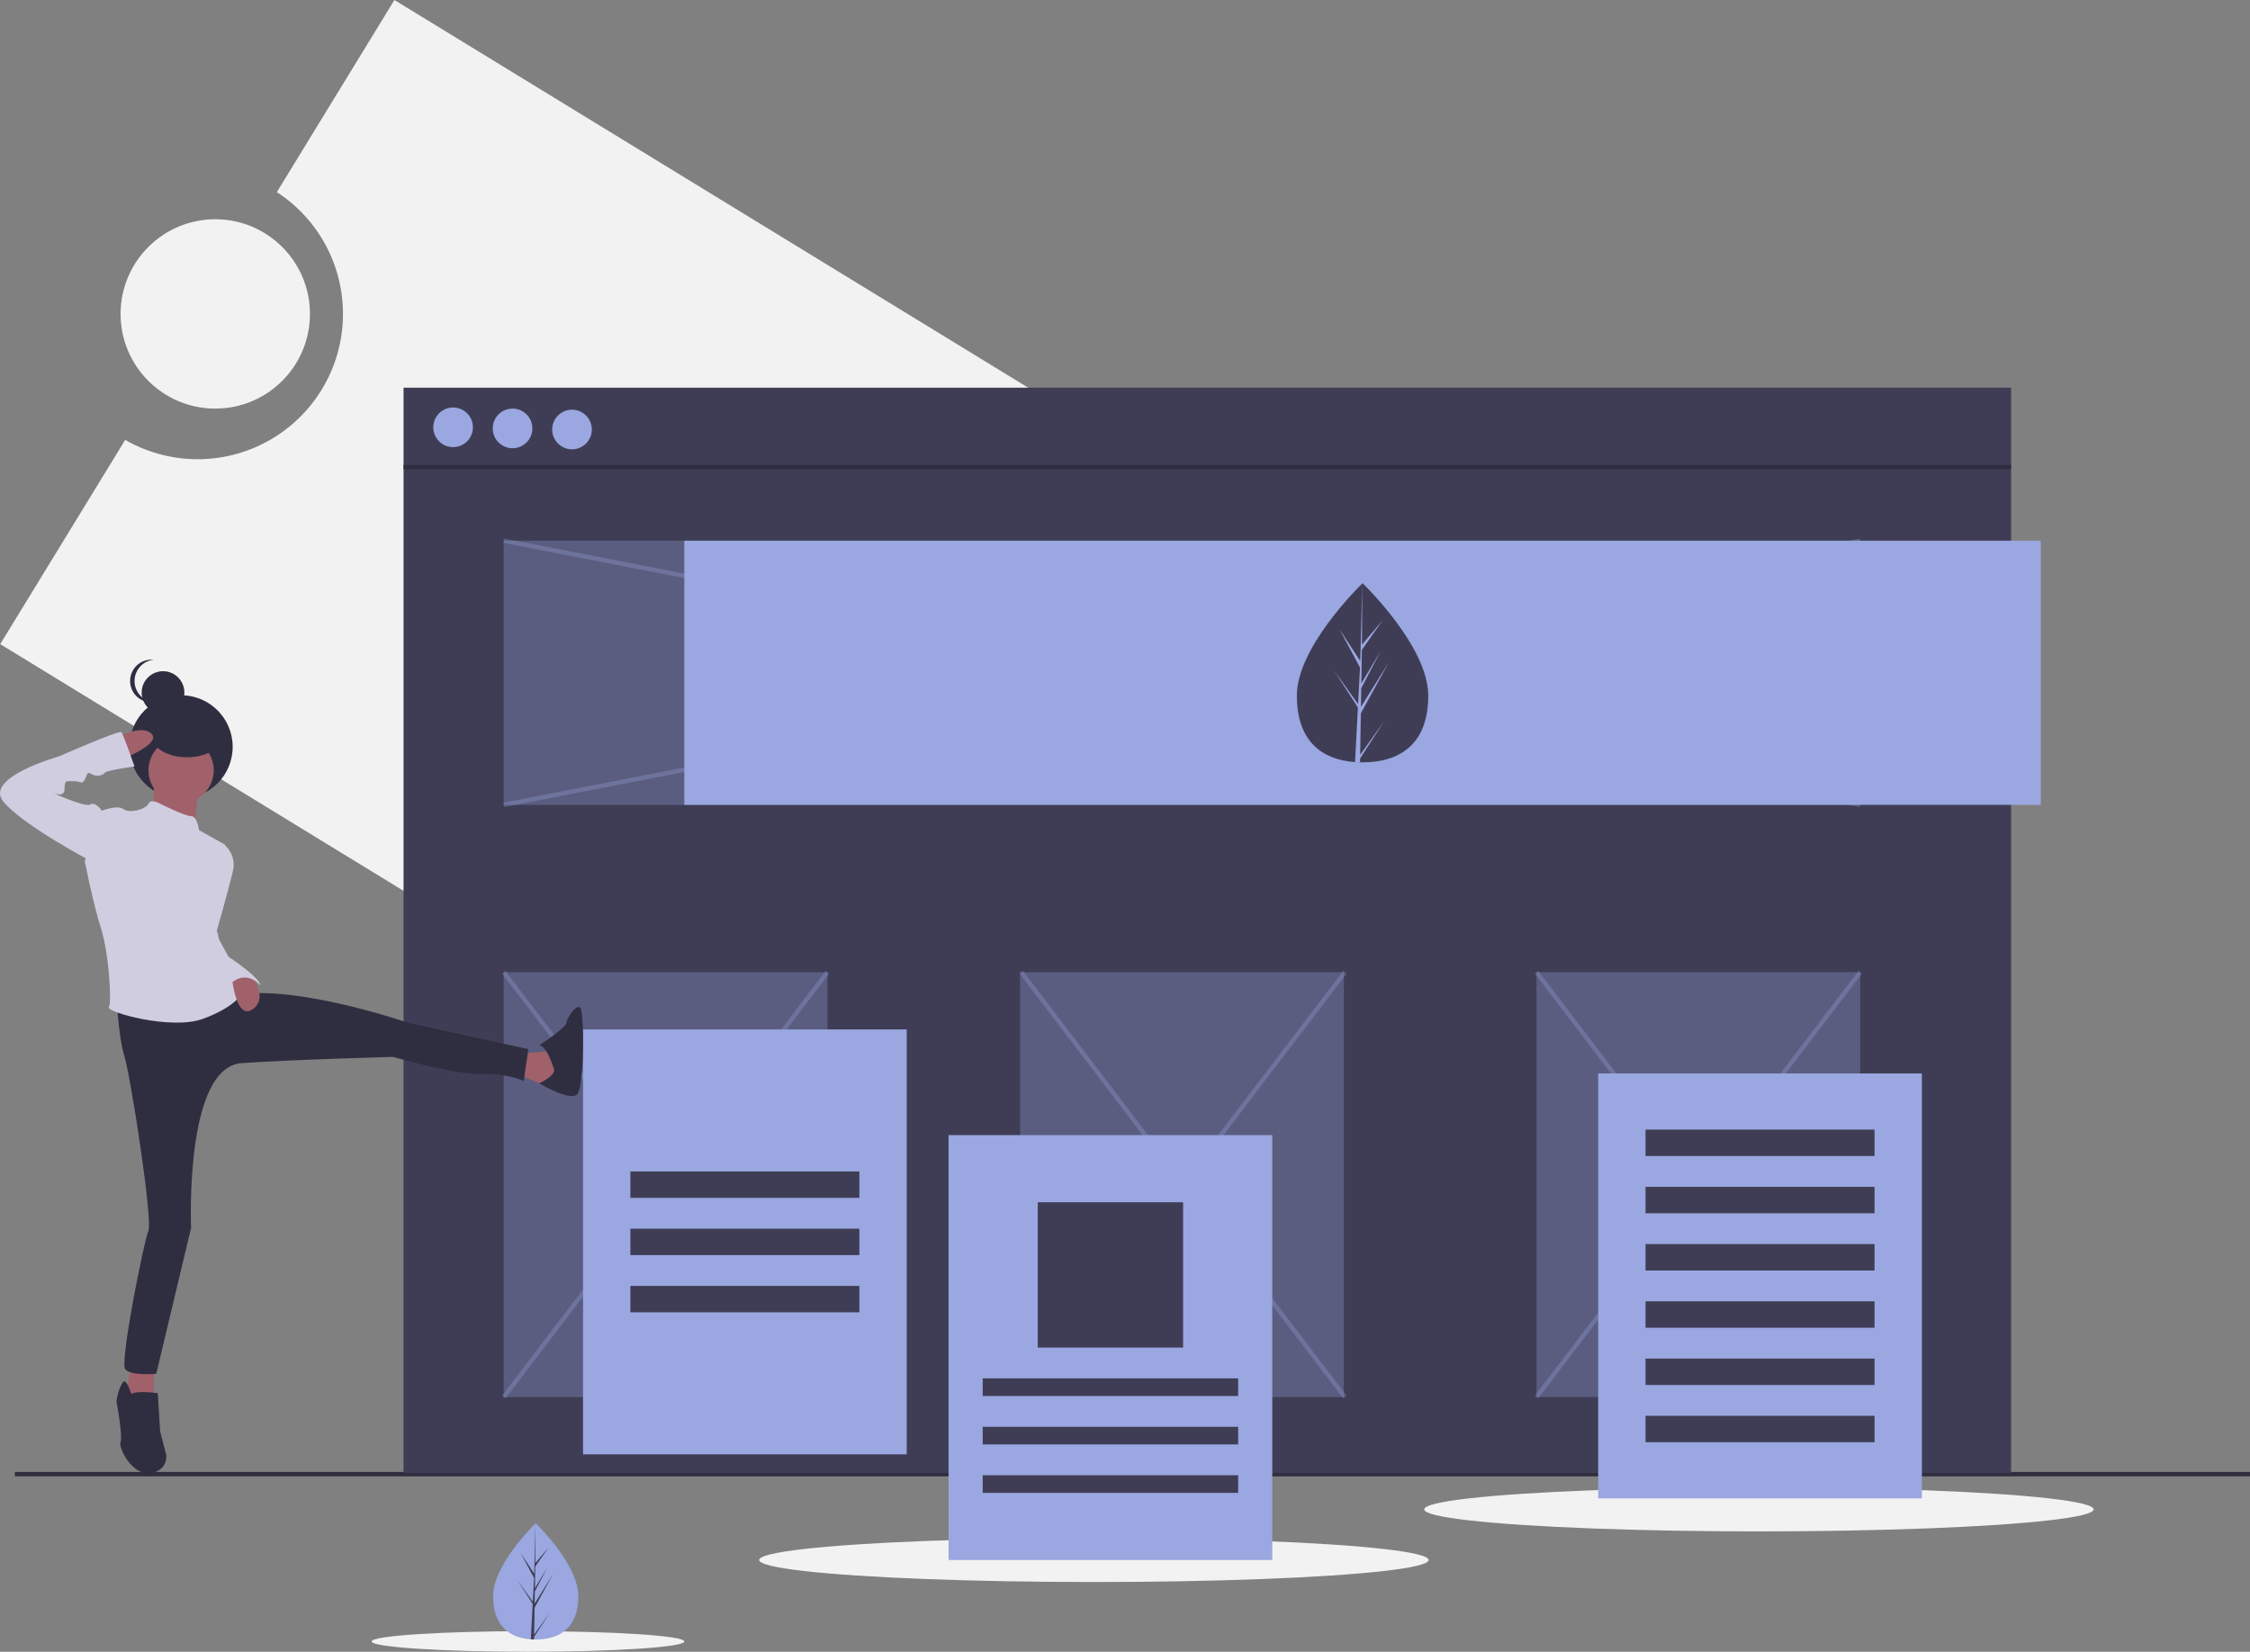 <svg xmlns="http://www.w3.org/2000/svg" width="1021.759" height="750.264" data-name="Layer 1" viewBox="0 0 1021.759 750.264">
  <rect x="0" y="0" width="1021.759" height="750.264" fill="#808080" stroke="none"/>
  <path fill="#f2f2f2" d="M179.107 0l-53.388 87.261a65.991 65.991 0 0 1-68.854 112.541L.099 292.584l547.635 335.053 179.008-292.584z"/>
  <circle cx="97.759" cy="142.593" r="43" fill="#f2f2f2"/>
  <ellipse cx="496.759" cy="708.593" fill="#f2f2f2" rx="152" ry="10"/>
  <ellipse cx="239.759" cy="745.593" fill="#f2f2f2" rx="71" ry="4.671"/>
  <ellipse cx="798.759" cy="685.593" fill="#f2f2f2" rx="152" ry="10"/>
  <path fill="none" stroke="#2f2e41" stroke-miterlimit="10" stroke-width="2" d="M6.759 669.593h1015"/>
  <path fill="#3f3d56" d="M183.259 176.093h730v493h-730z"/>
  <path fill="none" stroke="#2f2e41" stroke-miterlimit="10" stroke-width="2" d="M183.259 212.152h730"/>
  <circle cx="205.759" cy="194.093" r="9" fill="#9aa7e0"/>
  <circle cx="232.759" cy="194.593" r="9" fill="#9aa7e0"/>
  <circle cx="259.759" cy="195.093" r="9" fill="#9aa7e0"/>
  <path fill="#9aa7e0" d="M228.759 245.593h616v120h-616z" opacity=".3"/>
  <path fill="none" stroke="#9aa7e0" stroke-miterlimit="10" stroke-width="2" d="M228.759 365.593l616-120M844.759 365.593l-616-120" opacity=".3"/>
  <path fill="#9aa7e0" d="M228.759 441.593h147v193h-147zM697.759 441.593h147v193h-147zM463.259 441.593h147v193h-147z" opacity=".3"/>
  <path fill="none" stroke="#9aa7e0" stroke-miterlimit="10" stroke-width="2" d="M228.759 441.593l147 193M375.759 441.593l-147 193M463.759 441.593l147 193M610.759 441.593l-147 193M697.759 441.593l147 193M844.759 441.593l-147 193" opacity=".3"/>
  <path fill="#9aa7e0" d="M310.759 245.593h616v120h-616zM725.759 487.593h147v193h-147z"/>
  <path fill="#3f3d56" d="M747.259 513.093h104v12h-104zM747.259 539.093h104v12h-104zM747.259 565.093h104v12h-104zM747.259 591.093h104v12h-104zM747.259 617.093h104v12h-104zM747.259 643.093h104v12h-104z"/>
  <path fill="#9aa7e0" d="M264.759 467.593h147v193h-147z"/>
  <path fill="#3f3d56" d="M286.259 532.093h104v12h-104zM286.259 558.093h104v12h-104zM286.259 584.093h104v12h-104zM648.593 315.962c0 22.469-13.356 30.314-29.834 30.314q-.573 0-1.143-.013c-.763-.016-1.52-.053-2.267-.104-14.871-1.052-26.424-9.301-26.424-30.197 0-21.625 27.634-48.912 29.71-50.932l.004-.004c.08-.078.12-.116.12-.116s29.834 28.583 29.834 51.052z"/>
  <path fill="#9aa7e0" d="M617.672 342.839l10.912-15.247-10.939 16.921-.029 1.75c-.763-.016-1.52-.053-2.267-.104l1.176-22.479-.009-.175.02-.033.111-2.123-10.966-16.963 11.001 15.37.025.451.889-16.985-9.388-17.528 9.503 14.547.925-35.212.004-.12v.116l-.154 27.767 9.347-11.008-9.385 13.4-.247 15.207 8.727-14.594-8.763 16.832-.138 8.454 12.669-20.313-12.717 23.263z"/>
  <circle cx="82.231" cy="339.239" r="23.433" fill="#2f2e41"/>
  <path fill="#a0616a" d="M69.894 354.839s.353 14.464-1.058 14.817 19.403 5.997 19.403 5.997l2.117-19.756zM234.293 478.315s15.523 0 15.875-1.764 3.528 14.464 3.528 14.464l-6.35 2.117s-11.995-5.292-13.053-5.292 0-9.525 0-9.525z"/>
  <path fill="#2f2e41" d="M251.227 484.665s-2.822-9.525-6.35-9.878c0 0 11.995-7.761 12.348-10.231s4.586-8.82 6.35-6.703 1.764 35.632-1.411 39.159-17.287-4.959-17.287-4.959 8.82-3.861 6.35-7.389z"/>
  <path fill="#a0616a" d="M59.663 619.783l-2.822 15.17 13.053 2.117v-17.287H59.663z"/>
  <path fill="#2f2e41" d="M59.663 633.189s-2.117-6.703-3.528-5.645-3.528 7.761-3.175 9.525 2.822 15.523 1.764 17.992 5.292 15.17 13.406 14.112 7.409-8.114 7.409-8.114l-2.822-10.936-1.058-17.287s-9.173-1.411-11.995.353z"/>
  <circle cx="74.034" cy="314.576" r="9.696" fill="#2f2e41"/>
  <path fill="#2f2e41" d="M61.106 309.324a9.697 9.697 0 0 1 8.686-9.644 9.802 9.802 0 0 0-1.01-.052 9.696 9.696 0 0 0 0 19.393 9.805 9.805 0 0 0 1.01-.052 9.697 9.697 0 0 1-8.686-9.644z"/>
  <circle cx="82.241" cy="349.9" r="14.817" fill="#a0616a"/>
  <path fill="#2f2e41" d="M52.96 452.914s.706 17.639 3.528 26.812 12.997 74.497 10.881 79.436-12.997 59.563-10.528 62.738 14.112 2.117 14.112 2.117l15.82-66.266s-3.119-73.086 22.987-74.849 68.794-2.822 68.794-2.822 27.517 8.114 39.865 7.761 19.403 3.175 19.403 3.175l2.117-14.464-54.682-11.995s-50.096-17.287-77.613-12.7-54.682 1.058-54.682 1.058z"/>
  <path fill="#d0cde1" d="M72.716 365.07s-4.233-2.47-5.292 0-8.467 4.586-11.289 2.47-9.878.706-9.878.706l-7.761 22.931s3.881 19.756 7.409 30.693 4.939 33.515 3.528 35.632 28.223 10.584 42.687 5.292 17.639-11.289 17.639-11.289-15.875-22.578-10.584-33.162 1.058-22.578 1.058-22.578l2.117-11.995-11.995-6.703s-.706-6.35-3.528-6.35-14.112-5.645-14.112-5.645z"/>
  <path fill="#d0cde1" d="M97.058 384.121h5.292a11.843 11.843 0 0 1 3.528 10.936c-1.411 6.703-7.775 28.925-7.775 28.925l-5.278-13.755z"/>
  <path fill="#a0616a" d="M112.254 440.777s10.558 11.432 2.796 17.43-9.674-13.759-9.674-13.759z"/>
  <path fill="#d0cde1" d="M97.058 416.93l2.47 9.878 4.233 7.761s14.464 9.525 14.464 13.053c0 0-6.35-8.114-14.464 0l-7.232-17.463z"/>
  <ellipse cx="84.957" cy="334.271" fill="#2f2e41" rx="16.16" ry="9.696"/>
  <path fill="#a0616a" d="M52.96 335.083s11.289-6.35 15.875-1.764-13.759 11.642-13.759 11.642z"/>
  <path fill="#d0cde1" d="M48.726 370.009l-2.47-1.764s-2.822-4.233-5.292-2.822-16.934-5.292-16.934-5.292 5.292 2.47 5.292-1.764.706-3.528 4.233-3.528 3.528 1.764 4.939-.706.706-3.881 3.175-2.47 5.292.353 5.997-.706 13.406-2.822 13.406-2.822-4.939-14.464-5.997-15.523-28.223 10.936-28.223 10.936-34.22 9.525-25.401 20.462 40.571 27.517 40.571 27.517z"/>
  <path fill="#9aa7e0" d="M430.759 515.593h147v193h-147z"/>
  <path fill="#3f3d56" d="M471.259 546.093h66v66h-66zM446.259 626.093h116v8h-116zM446.259 648.093h116v8h-116zM446.259 670.093h116v8h-116z"/>
  <path fill="#9aa7e0" d="M262.633 725.027c0 14.581-8.668 19.672-19.361 19.672q-.372 0-.742-.008c-.495-.011-.986-.034-1.471-.067-9.65-.683-17.148-6.036-17.148-19.596 0-14.034 17.933-31.741 19.28-33.052l.002-.002c.052-.051.078-.075.078-.075s19.361 18.549 19.361 33.13z"/>
  <path fill="#3f3d56" d="M242.567 742.468l7.081-9.894-7.099 10.981-.019 1.136c-.495-.011-.986-.034-1.471-.067l.763-14.588-.006-.113.013-.021.072-1.378-7.116-11.008 7.139 9.975.017.293.577-11.022-6.093-11.375 6.167 9.44.6-22.851.002-.078v.075l-.1 18.019 6.065-7.144-6.09 8.696-.16 9.868 5.663-9.471-5.687 10.923-.09 5.486 8.222-13.182-8.252 15.096z"/>
</svg>
